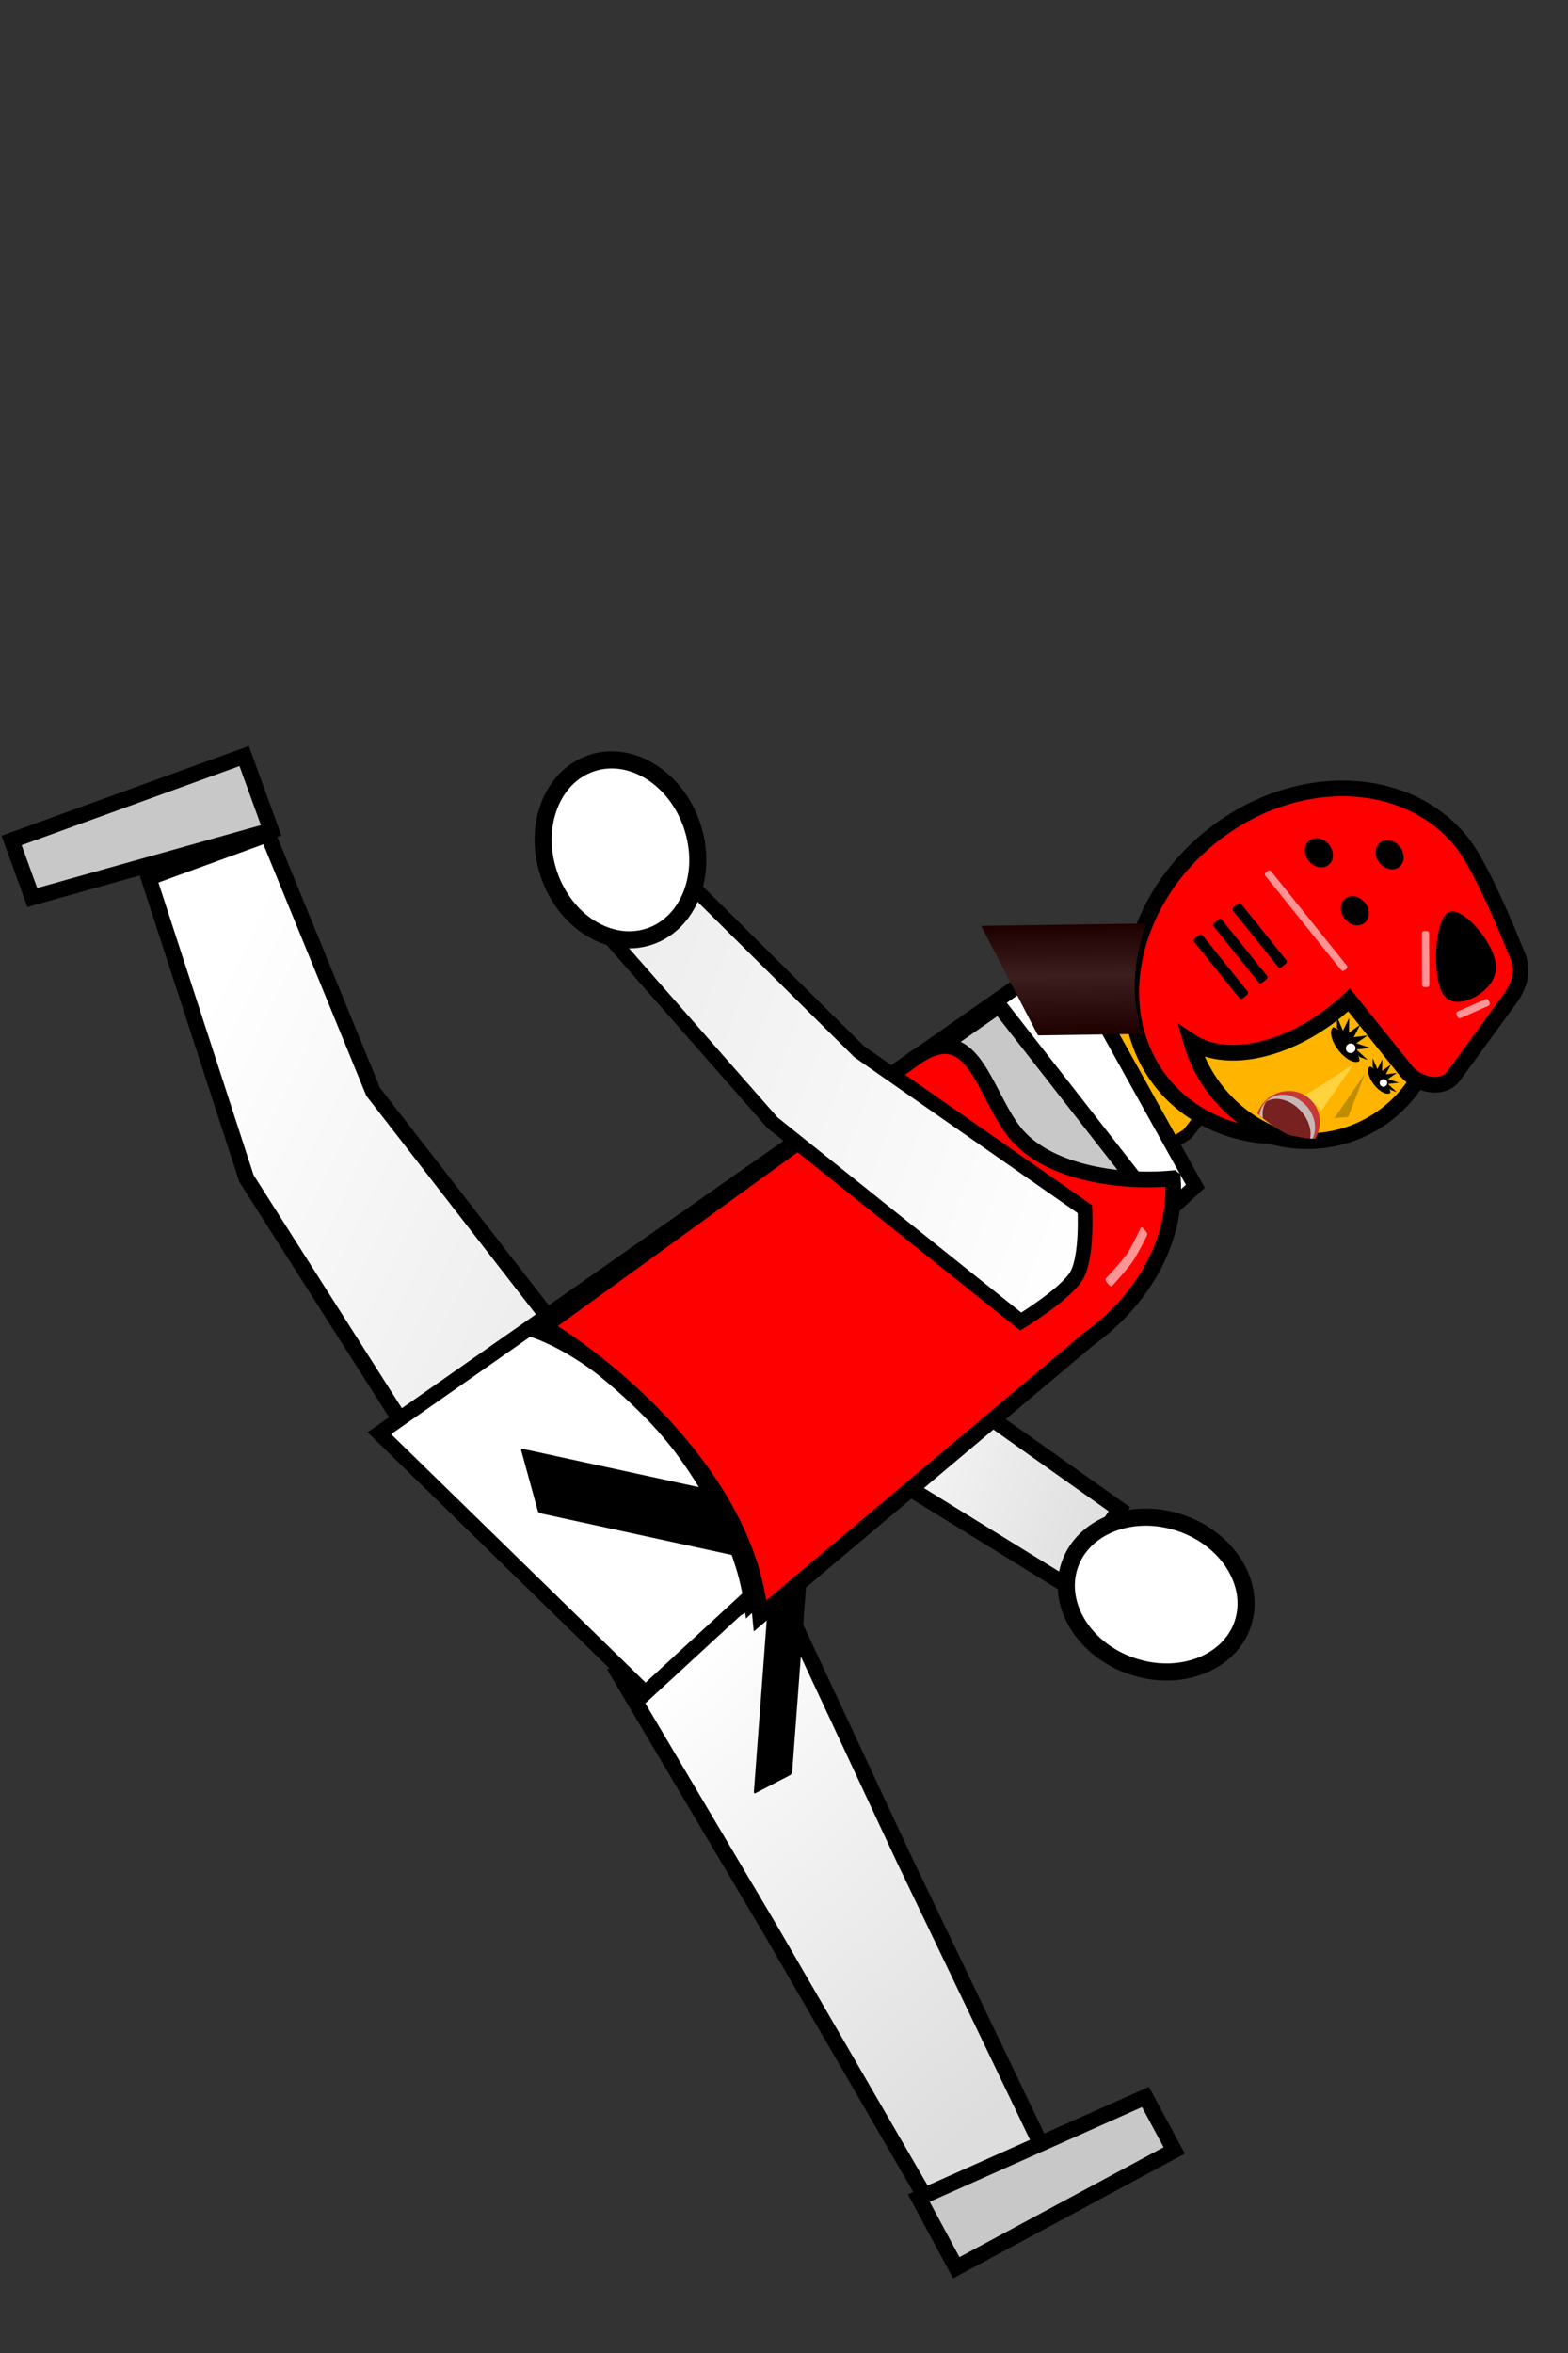 <?xml version="1.0" encoding="UTF-8" standalone="no"?>
<!-- Created with Inkscape (http://www.inkscape.org/) -->

<svg
   width="100mm"
   height="150mm"
   viewBox="0 0 100 150"
   version="1.1"
   id="svg5"
   inkscape:version="1.1.2 (0a00cf5339, 2022-02-04)"
   sodipodi:docname="red-player-turning-head-kick.svg"
   xmlns:inkscape="http://www.inkscape.org/namespaces/inkscape"
   xmlns:sodipodi="http://sodipodi.sourceforge.net/DTD/sodipodi-0.dtd"
   xmlns:xlink="http://www.w3.org/1999/xlink"
   xmlns="http://www.w3.org/2000/svg"
   xmlns:svg="http://www.w3.org/2000/svg">
  <rect x="0" y="0" width="100" height="150" fill="#333333" stroke="none"/>
  <sodipodi:namedview
     id="namedview7"
     pagecolor="#ffffff"
     bordercolor="#666666"
     borderopacity="1.0"
     inkscape:pageshadow="2"
     inkscape:pageopacity="0.0"
     inkscape:pagecheckerboard="0"
     inkscape:document-units="mm"
     showgrid="false"
     showguides="false"
     inkscape:zoom="0.90509668"
     inkscape:cx="262.40291"
     inkscape:cy="507.68057"
     inkscape:window-width="1920"
     inkscape:window-height="1016"
     inkscape:window-x="0"
     inkscape:window-y="0"
     inkscape:window-maximized="1"
     inkscape:current-layer="g5030"
     fit-margin-top="0"
     fit-margin-left="0"
     fit-margin-right="0"
     fit-margin-bottom="0">
    <sodipodi:guide
       position="-34.191,206.574"
       orientation="0,-1"
       id="guide1274" />
    <sodipodi:guide
       position="38.447,134.084"
       orientation="0,-1"
       id="guide7839" />
    <sodipodi:guide
       position="38.447,134.084"
       orientation="0,-1"
       id="guide7841" />
  </sodipodi:namedview>
  <defs
     id="defs2">
    <linearGradient
       inkscape:collect="always"
       id="linearGradient4298">
      <stop
         style="stop-color:#dddddd;stop-opacity:1"
         offset="0"
         id="stop4294" />
      <stop
         style="stop-color:#ffffff;stop-opacity:1"
         offset="1"
         id="stop4296" />
    </linearGradient>
    <linearGradient
       inkscape:collect="always"
       id="linearGradient4028">
      <stop
         style="stop-color:#ffffff;stop-opacity:1;"
         offset="0"
         id="stop4024" />
      <stop
         style="stop-color:#dddddd;stop-opacity:1"
         offset="1"
         id="stop4026" />
    </linearGradient>
    <linearGradient
       inkscape:collect="always"
       id="linearGradient2856">
      <stop
         style="stop-color:#ffffff;stop-opacity:1;"
         offset="0"
         id="stop2852" />
      <stop
         style="stop-color:#eeeeee;stop-opacity:1"
         offset="1"
         id="stop2854" />
    </linearGradient>
    <linearGradient
       inkscape:collect="always"
       xlink:href="#linearGradient23487"
       id="linearGradient6456"
       gradientUnits="userSpaceOnUse"
       gradientTransform="matrix(-0.255,0.457,0.519,0.023,58.999,119.146)"
       x1="-18.634"
       y1="55.656"
       x2="-3.588"
       y2="55.656" />
    <linearGradient
       inkscape:collect="always"
       id="linearGradient23487">
      <stop
         style="stop-color:#1e0000;stop-opacity:1"
         offset="0"
         id="stop23521" />
      <stop
         style="stop-color:#3c1e1e;stop-opacity:1"
         offset="0.466"
         id="stop23590" />
      <stop
         style="stop-color:#1e0000;stop-opacity:1"
         offset="1"
         id="stop23523" />
    </linearGradient>
    <linearGradient
       inkscape:collect="always"
       xlink:href="#linearGradient2856"
       id="linearGradient2858"
       x1="343.704"
       y1="271.435"
       x2="253.478"
       y2="315.201"
       gradientUnits="userSpaceOnUse" />
    <linearGradient
       inkscape:collect="always"
       xlink:href="#linearGradient2856"
       id="linearGradient3408"
       x1="119.163"
       y1="309.452"
       x2="236.763"
       y2="265.435"
       gradientUnits="userSpaceOnUse" />
    <linearGradient
       inkscape:collect="always"
       xlink:href="#linearGradient4028"
       id="linearGradient3864"
       x1="91.44"
       y1="94.782"
       x2="111.799"
       y2="94.782"
       gradientUnits="userSpaceOnUse" />
    <linearGradient
       inkscape:collect="always"
       xlink:href="#linearGradient4298"
       id="linearGradient4036"
       x1="130.958"
       y1="502.129"
       x2="222.585"
       y2="407.967"
       gradientUnits="userSpaceOnUse" />
  </defs>
  <g
     inkscape:label="Calque 1"
     inkscape:groupmode="layer"
     id="layer1"
     transform="translate(-70.273,-42.982)">
    <g
       id="g907"
       transform="translate(8.033)">
      <g
         id="g6707"
         transform="matrix(-1,0,0,1,224.48,0)">
        <g
           id="g6960"
           transform="rotate(-1.72,-239.485,57.092)">
          <g
             id="g6323-1"
             transform="matrix(-0.418,0.908,0.908,0.418,32.308,-9.27)">
            <g
               id="g5030-5"
               transform="rotate(-15,241.826,98.538)">
              <path
                 id="path846-8-9"
                 style="fill:#ffb400;fill-opacity:1;stroke:#000000;stroke-width:0.736;stroke-linecap:round;stroke-miterlimit:3.5;stroke-dasharray:none;stroke-opacity:1;stop-color:#000000"
                 d="m 102.05,63.263 a 4.643,8.583 4.771 0 1 1.596,3.646 4.643,8.583 4.771 0 1 -0.739,3.581 l -8.378,-0.699 a 4.643,8.583 4.771 0 1 -0.135,-3.654 4.643,8.583 4.771 0 1 2.179,-3.331 z" />
              <ellipse
                 style="fill:#ffb400;fill-opacity:1;stroke:#000000;stroke-width:1;stroke-linecap:round;stroke-miterlimit:3.5;stroke-dasharray:none;stroke-opacity:1;stop-color:#000000"
                 id="path846-84"
                 cx="101.775"
                 cy="56.038"
                 rx="8.705"
                 ry="8.451" />
              <path
                 id="path846-5-7-8"
                 style="fill:#000000;fill-opacity:1;stroke:#000000;stroke-width:1.127;stroke-linecap:round;stroke-miterlimit:3.5;stroke-dasharray:none;stroke-opacity:1;stop-color:#000000"
                 d="m 101.775,47.587 a 8.705,8.451 0 0 0 -8.705,8.451 8.705,8.451 0 0 0 3.502,6.768 8.642,10.807 0 0 0 5.908,-10.245 8.642,10.807 0 0 0 -0.012,-0.552 8.642,10.807 40.838 0 0 2.193,-2.026 8.642,10.807 40.838 0 0 1.097,-1.46 8.705,8.451 0 0 0 -3.982,-0.936 z" />
              <g
                 id="g5030"
                 transform="rotate(-0.778,137.287,48.012)"
                 inkscape:transform-center-x="2.1067292"
                 inkscape:transform-center-y="-11.893738">
                <path
                   id="path846-5-7"
                   style="fill:#000000;fill-opacity:1;stroke:#000000;stroke-width:1.127;stroke-linecap:round;stroke-miterlimit:3.5;stroke-dasharray:none;stroke-opacity:1;stop-color:#000000"
                   d="m 101.775,47.587 a 8.705,8.451 0 0 0 -8.705,8.451 8.705,8.451 0 0 0 3.502,6.768 8.642,10.807 0 0 0 5.908,-10.245 8.642,10.807 0 0 0 -0.012,-0.552 8.642,10.807 40.838 0 0 2.193,-2.026 8.642,10.807 40.838 0 0 1.097,-1.46 8.705,8.451 0 0 0 -3.982,-0.936 z" />
                <path
                   id="path846-6"
                   style="fill:#ff0000;fill-opacity:1;stroke:#000000;stroke-width:1;stroke-linecap:round;stroke-miterlimit:3.5;stroke-dasharray:none;stroke-opacity:1;stop-color:#000000"
                   d="m 99.848,41.119 c -5.683,-2.15e-4 -10.291,5.488 -10.291,12.259 -7.1e-5,6.771 4.607,12.259 10.291,12.259 2.764,-0.001 5.412,-1.327 7.347,-3.68 -1.388,0.847 -3.021,1.3 -4.692,1.302 -1.273,-1.3e-5 -2.479,-0.258 -3.561,-0.716 a 5.333,8.532 0 0 0 4.289,-8.365 5.333,8.532 0 0 0 -0.049,-1.153 h 5.772 c 1.214,0 2.508,-1.019 2.191,-2.191 l -1.587,-5.865 c -0.317,-1.171 -1.001,-1.951 -2.191,-2.191 0,0 -5.211,-1.634 -7.518,-1.659 z" />
                <ellipse
                   style="fill:#000000;fill-opacity:1;stroke:none;stroke-width:0.58;stroke-linecap:round;stroke-miterlimit:3.5;stroke-dasharray:none;stop-color:#000000"
                   id="path3135-1"
                   cx="98.987"
                   cy="49.177"
                   rx="0.991"
                   ry="0.827" />
                <ellipse
                   style="fill:#000000;fill-opacity:1;stroke:none;stroke-width:0.58;stroke-linecap:round;stroke-miterlimit:3.5;stroke-dasharray:none;stop-color:#000000"
                   id="path3135-1-2"
                   cx="94.666"
                   cy="48.648"
                   rx="0.991"
                   ry="0.827" />
                <ellipse
                   style="fill:#000000;fill-opacity:1;stroke:none;stroke-width:0.58;stroke-linecap:round;stroke-miterlimit:3.5;stroke-dasharray:none;stop-color:#000000"
                   id="path3135-1-2-9"
                   cx="97.591"
                   cy="45.208"
                   rx="0.991"
                   ry="0.827" />
                <rect
                   style="fill:#000000;fill-opacity:1;stroke:none;stroke-width:1;stroke-linecap:round;stroke-miterlimit:3.5;stroke-dasharray:none;stop-color:#000000"
                   id="rect3877"
                   width="4.893"
                   height="0.677"
                   x="93.967"
                   y="54.56"
                   ry="0.144" />
                <rect
                   style="fill:#000000;fill-opacity:1;stroke:none;stroke-width:1;stroke-linecap:round;stroke-miterlimit:3.5;stroke-dasharray:none;stop-color:#000000"
                   id="rect3877-0"
                   width="4.893"
                   height="0.677"
                   x="93.967"
                   y="56.148"
                   ry="0.144" />
                <rect
                   style="fill:#000000;fill-opacity:1;stroke:none;stroke-width:1;stroke-linecap:round;stroke-miterlimit:3.5;stroke-dasharray:none;stop-color:#000000"
                   id="rect3877-0-8"
                   width="4.893"
                   height="0.677"
                   x="93.967"
                   y="57.735"
                   ry="0.144" />
                <path
                   sodipodi:type="star"
                   style="fill:#000000;fill-opacity:1;stroke:#000000;stroke-width:1.89;stroke-linecap:round;stroke-miterlimit:3.5;stroke-dasharray:none;stroke-opacity:1;stop-color:#000000"
                   id="path4195"
                   inkscape:flatsided="false"
                   sodipodi:sides="3"
                   sodipodi:cx="228.48053"
                   sodipodi:cy="142.92908"
                   sodipodi:r1="14.769868"
                   sodipodi:r2="11.815894"
                   sodipodi:arg1="1.1028519"
                   sodipodi:arg2="2.1500495"
                   inkscape:rounded="0.3"
                   inkscape:randomized="0"
                   transform="matrix(-0.122,0.073,0.141,0.134,113.431,9.898)"
                   inkscape:transform-center-x="0.38406926"
                   inkscape:transform-center-y="0.21010084"
                   d="m 235.143,156.111 c -3.624,1.832 -9.731,-1.071 -13.13,-3.294 -3.399,-2.223 -8.505,-6.655 -8.279,-10.71 0.226,-4.055 5.793,-7.892 9.417,-9.724 3.624,-1.832 10.016,-4.038 13.415,-1.815 3.399,2.223 3.938,8.963 3.713,13.018 -0.226,4.055 -1.511,10.693 -5.136,12.525 z" />
                <rect
                   style="fill:#ffffff;fill-opacity:0.582;stroke:none;stroke-width:0.587;stroke-linecap:round;stroke-miterlimit:3.5;stroke-dasharray:none;stroke-opacity:1;stop-color:#000000"
                   id="rect6155"
                   width="8.007"
                   height="0.463"
                   x="93.529"
                   y="51.765"
                   ry="0.144" />
                <rect
                   style="fill:#ffffff;fill-opacity:0.582;stroke:none;stroke-width:0.393;stroke-linecap:round;stroke-miterlimit:3.5;stroke-dasharray:none;stroke-opacity:1;stop-color:#000000"
                   id="rect6155-6"
                   width="3.58"
                   height="0.463"
                   x="109.357"
                   y="-28.006"
                   ry="0.144"
                   transform="rotate(38.574)" />
                <rect
                   style="fill:#ffffff;fill-opacity:0.582;stroke:none;stroke-width:0.31;stroke-linecap:round;stroke-miterlimit:3.5;stroke-dasharray:none;stroke-opacity:1;stop-color:#000000"
                   id="rect6155-6-3"
                   width="2.235"
                   height="0.463"
                   x="-18.609"
                   y="116.862"
                   ry="0.144"
                   transform="rotate(-75)" />
              </g>
            </g>
            <g
               id="g18120-0"
               transform="rotate(-15,241.921,98.781)">
              <path
                 id="path20062-0"
                 style="opacity:1;fill:#ffdd55;fill-opacity:0.733;stroke-width:0.78;stroke-linecap:round;stroke-miterlimit:3.5;stop-color:#000000"
                 inkscape:transform-center-x="-0.11191252"
                 inkscape:transform-center-y="-0.37138779"
                 d="m 107.812,59.22 -1.423,0.173 0.141,-1.287 0.203,-2.34 0.539,1.727 z"
                 sodipodi:nodetypes="cccccc" />
              <path
                 id="path20062-7-4"
                 style="opacity:1;fill:#806600;fill-opacity:0.502;stroke-width:0.558;stroke-linecap:round;stroke-miterlimit:3.5;stop-color:#000000"
                 inkscape:transform-center-x="0.051699384"
                 inkscape:transform-center-y="-0.24978063"
                 d="m 108.69,58.85 0.481,-0.738 -1.516,-2.547 0.518,1.642 z"
                 sodipodi:nodetypes="ccccc" />
              <g
                 id="g23030-4">
                <path
                   id="path1833-4"
                   style="fill:#000000;fill-opacity:1;stroke:none;stroke-width:1.264;stroke-linecap:round;stroke-miterlimit:3.5;stop-color:#000000"
                   inkscape:transform-center-x="0.58027427"
                   inkscape:transform-center-y="0.66502045"
                   d="m 191.004,178.789 -0.152,3.344 -2.766,-2.248 1.479,3.076 -3.58,-0.949 2.139,1.662 h 0.654 a 5.142,2.431 0 0 0 -1.293,0.611 5.142,2.431 0 0 0 5.143,2.432 5.142,2.431 0 0 0 5.143,-2.432 5.142,2.431 0 0 0 -1.293,-0.611 h 0.611 l 1.699,-1.066 -3.379,0.561 a 5.142,2.431 0 0 0 -0.199,-0.094 l 1.734,-2.775 -3.01,1.979 0.234,-3.344 -1.758,2.955 z"
                   transform="matrix(0.265,0,0,0.265,54.393,6.501)" />
                <ellipse
                   style="fill:#ffffff;fill-opacity:1;stroke:none;stroke-width:0.913;stroke-linecap:round;stroke-miterlimit:3.5;stroke-dasharray:none;stroke-opacity:1;stop-color:#000000"
                   id="path18144-4"
                   cx="105.82"
                   cy="55.288"
                   rx="0.305"
                   ry="0.311" />
              </g>
              <g
                 id="g23030-8-7"
                 transform="matrix(0.781,0,0,0.781,26.206,11.823)">
                <path
                   id="path1833-83-6"
                   style="fill:#000000;fill-opacity:1;stroke:none;stroke-width:1.264;stroke-linecap:round;stroke-miterlimit:3.5;stop-color:#000000"
                   inkscape:transform-center-x="0.58027427"
                   inkscape:transform-center-y="0.66502045"
                   d="m 191.004,178.789 -0.152,3.344 -2.766,-2.248 1.479,3.076 -3.58,-0.949 2.139,1.662 h 0.654 a 5.142,2.431 0 0 0 -1.293,0.611 5.142,2.431 0 0 0 5.143,2.432 5.142,2.431 0 0 0 5.143,-2.432 5.142,2.431 0 0 0 -1.293,-0.611 h 0.611 l 1.699,-1.066 -3.379,0.561 a 5.142,2.431 0 0 0 -0.199,-0.094 l 1.734,-2.775 -3.01,1.979 0.234,-3.344 -1.758,2.955 z"
                   transform="matrix(0.265,0,0,0.265,54.393,6.501)" />
                <ellipse
                   style="fill:#ffffff;fill-opacity:1;stroke:none;stroke-width:0.913;stroke-linecap:round;stroke-miterlimit:3.5;stroke-dasharray:none;stroke-opacity:1;stop-color:#000000"
                   id="path18144-1-3"
                   cx="105.82"
                   cy="55.288"
                   rx="0.305"
                   ry="0.311" />
              </g>
              <g
                 id="g2135"
                 transform="rotate(9.773,105.858,58.44)">
                <g
                   id="g1212"
                   transform="matrix(0.357,-1.838,1.625,0.57,-15.434,183.606)">
                  <path
                     id="path23093"
                     style="opacity:1;fill:#c83737;fill-opacity:1;stroke:none;stroke-width:18.249;stroke-linecap:round;stroke-miterlimit:3.5;stroke-dasharray:none;stroke-opacity:1;stop-color:#000000"
                     d="M 85.223,268.408 A 7.924,7.638 15 0 0 77.875,274 a 7.924,7.638 15 0 0 5.678,9.428 7.924,7.638 15 0 0 3.803,0.102 c 0.537,-2.949 0.682,-5.945 0.432,-8.9 a 31.941,32.9 23.401 0 0 -2.564,-6.221 z"
                     transform="matrix(-0.093,0.102,-0.108,-0.117,122.126,80.752)" />
                  <path
                     id="path23093-1"
                     style="fill:#782121;fill-opacity:1;stroke:none;stroke-width:15.863;stroke-linecap:round;stroke-miterlimit:3.5;stroke-dasharray:none;stroke-opacity:1;stop-color:#000000"
                     d="m 85.506,268.953 a 6.245,7.323 15 0 0 -5.973,5.6 6.245,7.323 15 0 0 4.137,8.689 6.245,7.323 15 0 0 3.799,-0.367 c 0.437,-2.689 0.552,-5.413 0.336,-8.104 a 31.941,32.9 23.401 0 0 -2.299,-5.818 z"
                     transform="matrix(-0.093,0.102,-0.108,-0.117,122.126,80.752)" />
                  <path
                     id="path23093-1-9"
                     style="fill:#c8b7b7;fill-opacity:1;stroke:none;stroke-width:15.863;stroke-linecap:round;stroke-miterlimit:3.5;stroke-dasharray:none;stroke-opacity:1;stop-color:#000000"
                     d="m 85.518,268.959 a 6.245,7.323 15 0 0 -5.982,5.594 6.245,7.323 15 0 0 4.133,8.689 6.245,7.323 15 0 0 0.488,0.104 5.334,7.323 15 0 1 -2.861,-8.322 5.334,7.323 15 0 1 4.49,-5.523 31.941,32.9 23.401 0 0 -0.268,-0.541 z"
                     transform="matrix(-0.093,0.102,-0.108,-0.117,122.126,80.752)" />
                  <path
                     id="path23093-1-0"
                     style="fill:#c8b7b7;fill-opacity:1;stroke:none;stroke-width:15.863;stroke-linecap:round;stroke-miterlimit:3.5;stroke-dasharray:none;stroke-opacity:1;stop-color:#000000"
                     d="m 87.629,281.771 a 5.559,7.323 15 0 1 -4.311,1.363 6.245,7.323 15 0 0 0.352,0.107 6.245,7.323 15 0 0 3.797,-0.352 c 0.061,-0.372 0.114,-0.746 0.162,-1.119 z"
                     transform="matrix(-0.093,0.102,-0.108,-0.117,122.126,80.752)" />
                </g>
              </g>
            </g>
          </g>
          <g
             id="g8972"
             transform="translate(8.033,34.893)">
            <g
               id="g6701-2"
               transform="matrix(-1,0,0,1,214.664,2.646)">
              <path
                 id="rect4637-4-4-1"
                 style="fill:url(#linearGradient4036);fill-opacity:1;stroke:#000000;stroke-width:3.78;stroke-linecap:round;stroke-miterlimit:3.5;stroke-dasharray:none;stop-color:#000000"
                 d="m 191.107,382.961 -30.66,65.687 -32.947,68.72 26.91,14.477 38.182,-65.903 36.912,-62.323 z"
                 transform="matrix(-0.264,0.008,0.008,0.264,160.169,14.506)"
                 sodipodi:nodetypes="ccccccc" />
              <path
                 id="rect5732-6-7"
                 style="fill:#c8c8c8;fill-opacity:1;stroke:#000000;stroke-width:1;stroke-linecap:round;stroke-miterlimit:3.5;stroke-dasharray:none;stop-color:#000000"
                 d="m 122.989,155.807 14.257,-6.875 1.936,3.353 -13.67,7.892 z"
                 sodipodi:nodetypes="ccccc" />
            </g>
            <g
               id="g6482"
               transform="matrix(-0.956,0.294,0.294,0.956,158.716,-8.868)">
              <path
                 id="rect4637-4-4-3-5"
                 style="fill:#ffffff;fill-opacity:1;stroke:#000000;stroke-width:1;stroke-linecap:round;stroke-miterlimit:3.5;stroke-dasharray:none;stop-color:#000000"
                 d="M 98.685,96.733 92.479,93.151 102.924,73.666 l 5.067,3.96 z"
                 sodipodi:nodetypes="ccccc" />
              <path
                 id="rect4637-4-4-3-7-9"
                 style="fill:url(#linearGradient3864);fill-opacity:1;stroke:#000000;stroke-width:1;stroke-linecap:round;stroke-miterlimit:3.5;stroke-dasharray:none;stop-color:#000000"
                 d="m 111.192,94.515 -1.496,5.707 -17.641,-4.032 1.787,-6.817 z"
                 sodipodi:nodetypes="ccccc" />
              <ellipse
                 style="fill:#ffffff;fill-opacity:1;stroke:#000000;stroke-width:1.089;stroke-linecap:round;stroke-miterlimit:3.5;stroke-dasharray:none;stroke-opacity:1;stop-color:#000000"
                 id="path6258-6"
                 cx="98.905"
                 cy="115.166"
                 transform="matrix(0,1,1,0,0,0)"
                 rx="4.819"
                 ry="5.827" />
            </g>
            <g
               id="g6701"
               transform="matrix(0.929,0.369,0.369,-0.929,-24.235,173.141)">
              <path
                 id="rect4637-4-4"
                 style="fill:url(#linearGradient2858);fill-opacity:1;stroke:#000000;stroke-width:3.78;stroke-linecap:round;stroke-miterlimit:3.5;stroke-dasharray:none;stop-color:#000000"
                 d="m 313.852,200.424 -25.322,62.061 -43.186,55.742 35.732,24.982 38.021,-59.919 23.475,-72.435 z"
                 transform="matrix(0.249,0.09,0.09,-0.249,15.536,174.04)"
                 sodipodi:nodetypes="ccccccc" />
              <path
                 id="rect5732-6"
                 style="fill:#c8c8c8;fill-opacity:1;stroke:#000000;stroke-width:1;stroke-linecap:round;stroke-miterlimit:3.5;stroke-dasharray:none;stop-color:#000000"
                 d="m 111.435,152.542 15.785,1.174 v 3.872 H 111.435 Z"
                 sodipodi:nodetypes="ccccc" />
            </g>
            <g
               id="g4450-5"
               transform="matrix(-0.639,0.769,0.769,0.639,90.922,-33.992)">
              <path
                 id="rect4637-0"
                 style="opacity:1;fill:#ffffff;fill-opacity:1;stroke:#000000;stroke-width:0.962;stroke-linecap:round;stroke-miterlimit:3.5;stop-color:#000000"
                 d="m 90.744,67.324 16.844,2.646 3.858,47.531 -23.501,3.175 z"
                 sodipodi:nodetypes="ccccc" />
              <g
                 id="g13167-9"
                 transform="translate(90.488)">
                <g
                   id="g12041-6">
                  <path
                     id="rect4637-5-3"
                     style="fill:#c8c8c8;fill-opacity:1;stroke:#000000;stroke-width:3.78;stroke-linecap:round;stroke-miterlimit:3.5;stroke-dasharray:none;stop-color:#000000"
                     d="m 411.68,115.238 -10.984,135.336 c 10.059,-5.886 24.756,-9.402 40.428,-9.674 16.888,0.028 32.823,3.833 43.256,10.33 l -7.135,-135.992 z"
                     transform="matrix(-0.265,0,0,0.265,126.775,42.206)" />
                </g>
                <rect
                   style="fill:#000000;fill-opacity:1;stroke:none;stroke-width:0.304;stroke-linecap:round;stroke-miterlimit:3.5;stroke-dasharray:none;stroke-opacity:1;stop-color:#000000"
                   id="rect11194-5"
                   width="2.753"
                   height="16.469"
                   x="-76.977"
                   y="-59.969"
                   ry="0.132"
                   transform="matrix(0.183,-0.983,-0.74,-0.673,0,0)" />
                <rect
                   style="fill:#000000;fill-opacity:1;stroke:none;stroke-width:0.36;stroke-linecap:round;stroke-miterlimit:3.5;stroke-dasharray:none;stroke-opacity:1;stop-color:#000000"
                   id="rect11194"
                   width="4.263"
                   height="14.942"
                   x="-106.092"
                   y="102.377"
                   ry="0.12"
                   transform="matrix(-0.923,-0.385,-0.769,0.639,0,0)" />
                <path
                   id="path848-9-3-8"
                   style="fill:#ff0000;fill-opacity:1;stroke:#000000;stroke-width:1;stroke-linecap:round;stroke-miterlimit:3.5;stroke-dasharray:none;stroke-opacity:1;stop-color:#000000"
                   d="m 15.819,70.788 c 3.439,2.307 4.921,6.514 4.763,10.498 0.334,9.139 0.669,18.278 1.003,27.416 -6.79,-4.365 -17.076,-2.698 -23.03,-0.485 0.371,-9.754 0.688,-19.551 1.09,-29.278 0.296,-4.402 4.39,-2.004 7.605,-2.004 3.214,0 6.619,-3.118 8.568,-6.147 z"
                   sodipodi:nodetypes="ccccccc" />
              </g>
              <path
                 id="rect6155-8"
                 style="fill:#ffffff;fill-opacity:0.582;stroke-width:0.484;stroke-linecap:round;stroke-miterlimit:3.5;stop-color:#000000"
                 d="m 108.154,74.326 c 0,0 0.549,1.119 0.749,1.742 0.199,0.624 0.42,1.994 0.42,1.994 0.013,0.062 -0.052,0.116 -0.16,0.121 l -0.235,0.011 c -0.108,0.005 -0.211,-0.041 -0.23,-0.103 0,0 -0.202,-1.404 -0.403,-2.028 -0.202,-0.624 -0.766,-1.708 -0.766,-1.708 -0.027,-0.062 0.052,-0.116 0.16,-0.121 l 0.235,-0.011 c 0.108,-0.005 0.211,0.041 0.23,0.103 z"
                 sodipodi:nodetypes="szsssszssss" />
            </g>
            <g
               id="g6487"
               transform="rotate(-2.109,-60.784,515.955)">
              <path
                 id="rect4637-4-4-3"
                 style="fill:url(#linearGradient3408);fill-opacity:1;stroke:#000000;stroke-width:3.533;stroke-linecap:round;stroke-miterlimit:3.5;stroke-dasharray:none;stop-color:#000000"
                 d="m 211.969,212.623 -40.801,40.527 -54.344,38 c 0,0 -0.613,11.409 1.969,15.919 2.582,4.51 13.523,11.14 13.523,11.14 l 59.783,-47.975 41.768,-47.652 z"
                 transform="matrix(0.264,0.018,-0.018,0.264,72.769,21.731)"
                 sodipodi:nodetypes="ccczcccc" />
              <ellipse
                 style="opacity:1;fill:#ffffff;fill-opacity:1;stroke:#000000;stroke-width:1.089;stroke-linecap:round;stroke-miterlimit:3.5;stroke-dasharray:none;stroke-opacity:1;stop-color:#000000"
                 id="path6258"
                 cx="150.07"
                 cy="-24.647"
                 transform="matrix(0.925,0.38,0.38,-0.925,0,0)"
                 rx="4.819"
                 ry="5.827" />
            </g>
          </g>
          <path
             id="rect23459-7"
             style="fill:url(#linearGradient6456);fill-opacity:1;stroke:none;stroke-width:0.493;stroke-linecap:round;stroke-miterlimit:3.5;stroke-dasharray:none;stroke-opacity:1;stop-color:#000000"
             d="m 87.631,111.698 10.46,0.465 c 0.042,0.002 0.059,0.033 0.039,0.069 l -3.758,6.74 c -0.02,0.036 -0.07,0.064 -0.111,0.062 l -6.582,-0.293 c 0.804,-2.179 0.763,-4.662 -0.049,-7.044 z" />
        </g>
      </g>
    </g>
  </g>
</svg>
